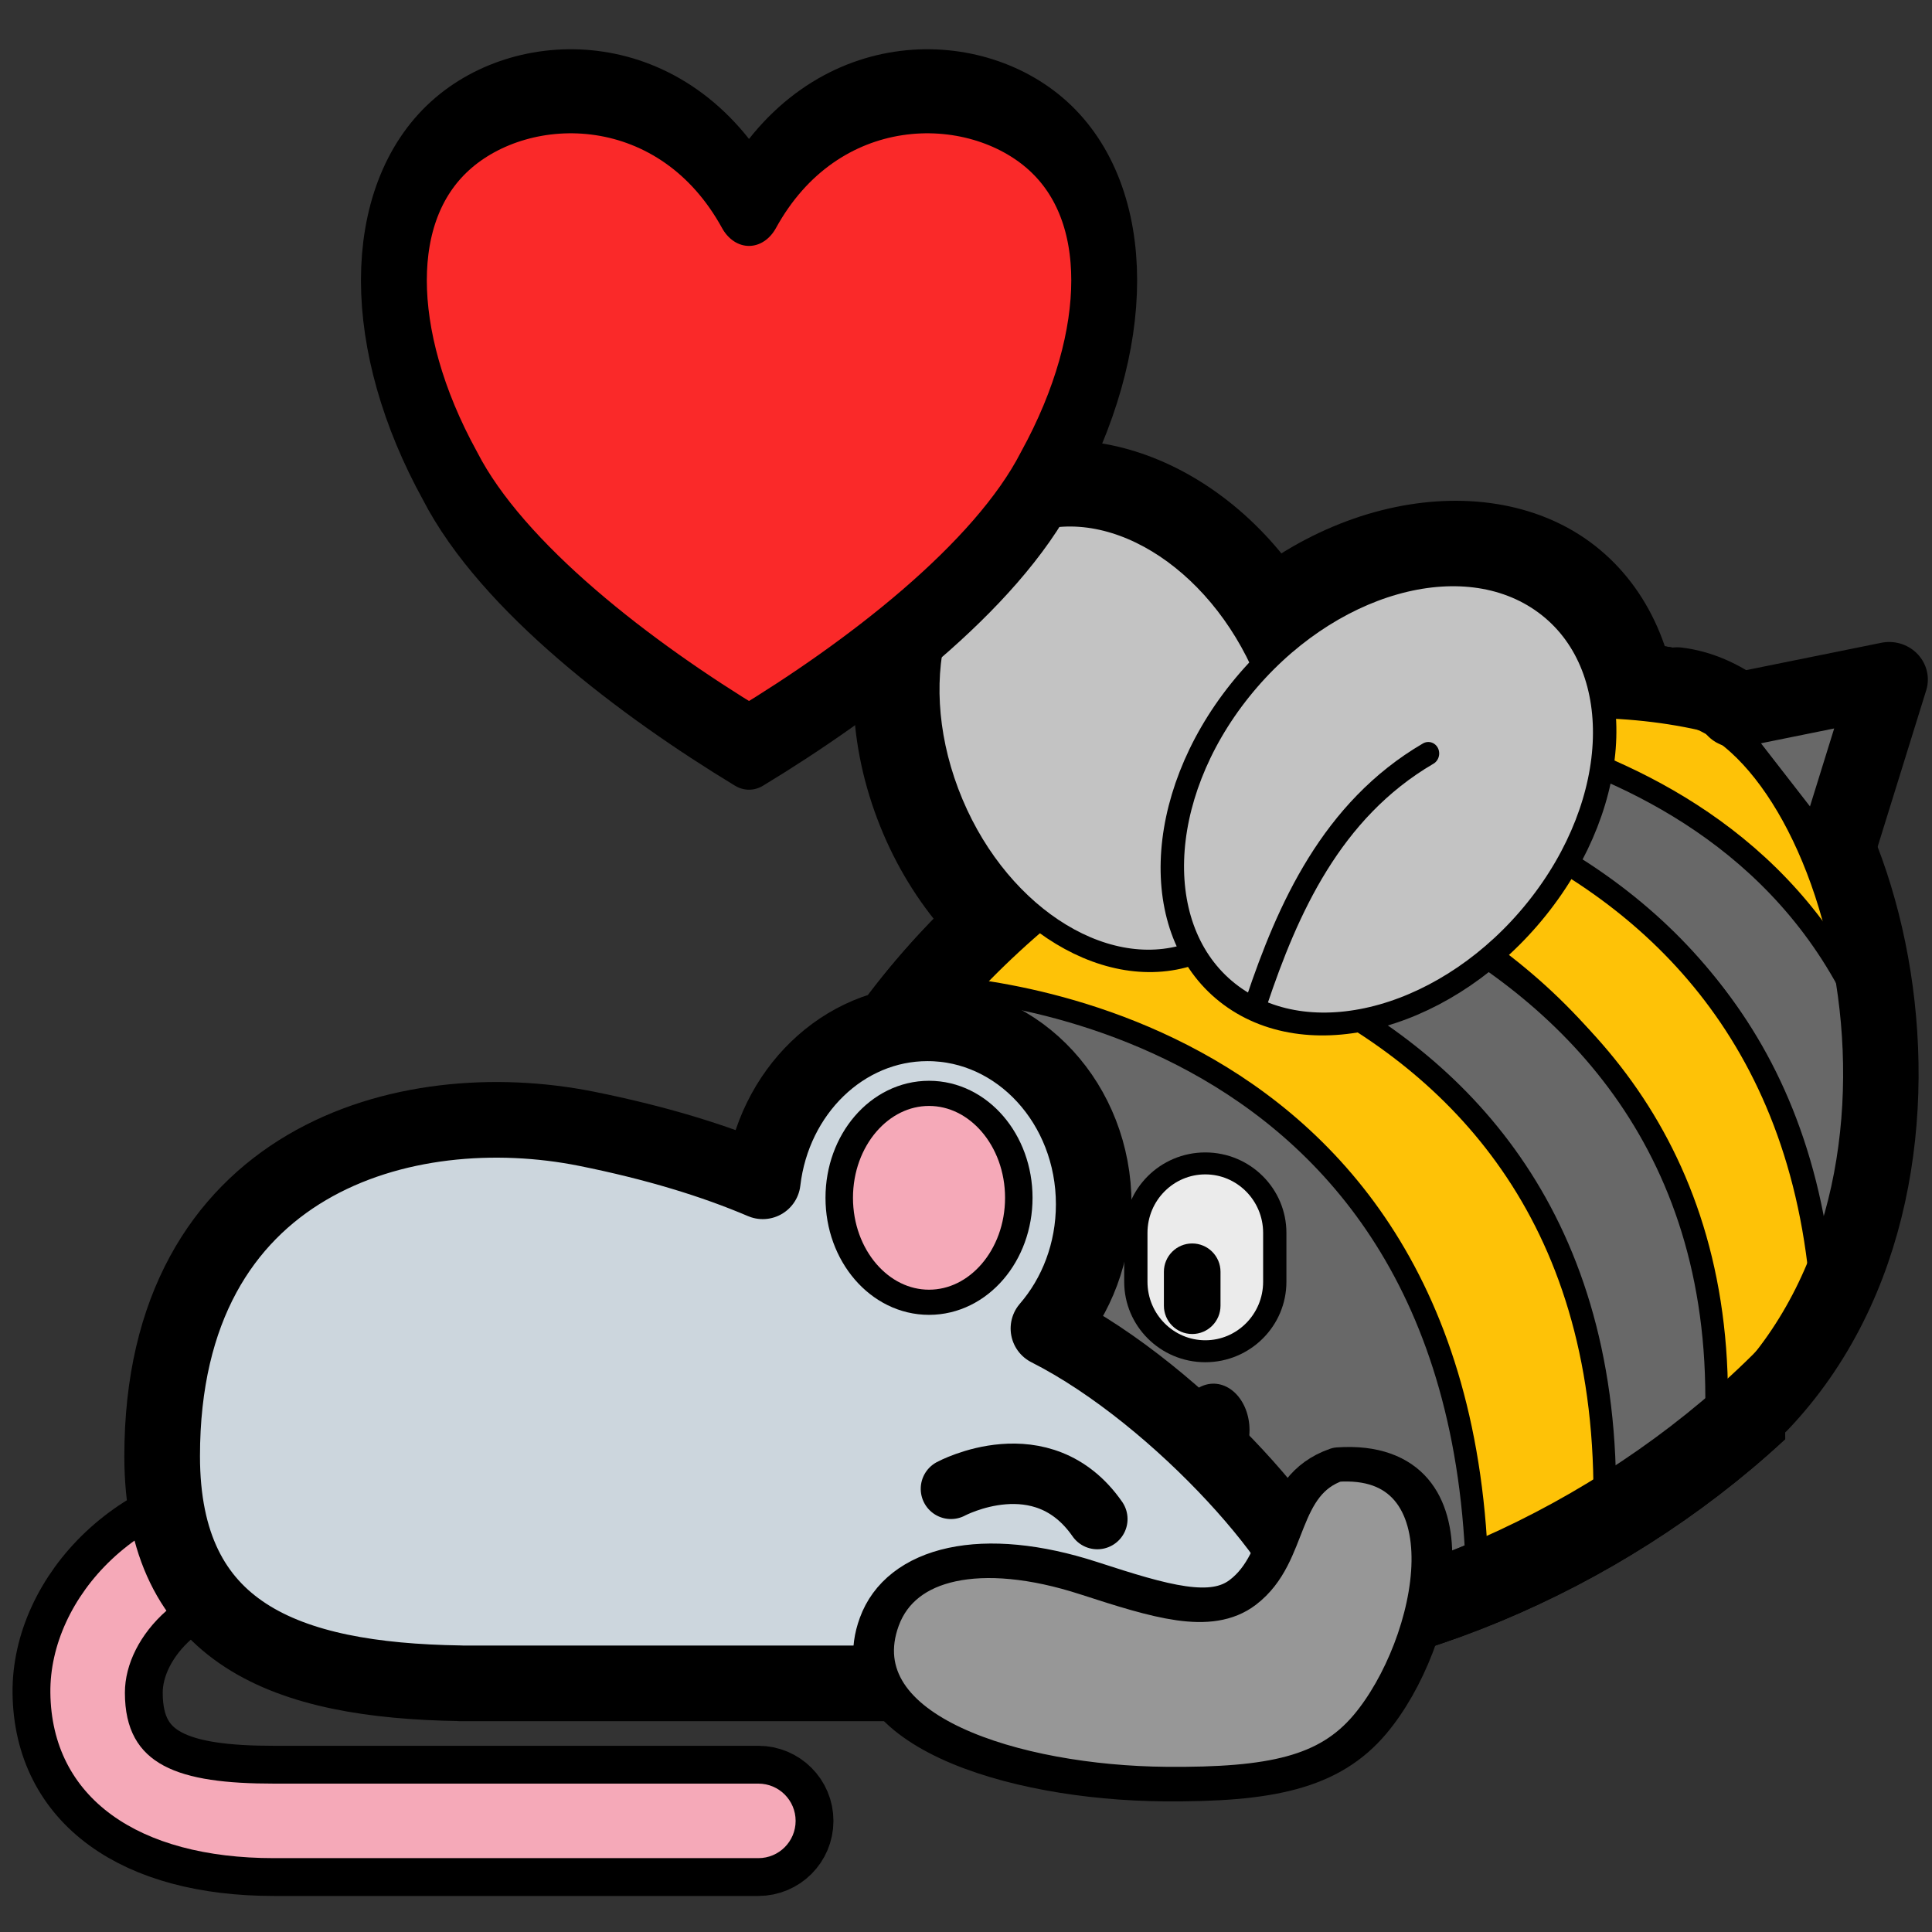 <?xml version="1.0" encoding="UTF-8" standalone="no"?>
<!DOCTYPE svg PUBLIC "-//W3C//DTD SVG 1.1//EN" "http://www.w3.org/Graphics/SVG/1.1/DTD/svg11.dtd">
<svg width="100%" height="100%" viewBox="0 0 256 256" version="1.1" xmlns="http://www.w3.org/2000/svg" xmlns:xlink="http://www.w3.org/1999/xlink" xml:space="preserve" xmlns:serif="http://www.serif.com/" style="fill-rule:evenodd;clip-rule:evenodd;stroke-linecap:round;stroke-linejoin:round;stroke-miterlimit:1.5;">
    <rect x="0" y="0" width="256" height="256" fill="#333333" stroke="none"/>
    <g transform="matrix(1,0,0,1,0,-281)">
        <g id="blobbee_mouse_hug" transform="matrix(1,0,0,1,0,281)">
            <rect x="0" y="0" width="256" height="256" style="fill:none;"/>
            <g id="Bee" transform="matrix(0.682,0,0,0.682,92.31,60.439)">
                <clipPath id="_clip1">
                    <path d="M211.459,180.054L211.81,292.616L-149.134,300.059L-149.079,-101.624L191.49,-98.989L191.49,45.116C226.297,46.697 254.291,135.553 211.459,180.054"/>
                </clipPath>
                <g clip-path="url(#_clip1)">
                    <g id="Sting" transform="matrix(0.783,0.14,-0.136,0.759,67.23,-21.11)">
                        <path d="M189.771,56.854L238.765,34.355L235.05,81.388" style="fill:rgb(104,104,104);stroke:black;stroke-width:18.73px;"/>
                    </g>
                    <g id="Body" transform="matrix(0.994,-0.574,0.761,1.283,-120.17,92.605)">
                        <ellipse cx="168.926" cy="110.515" rx="107.942" ry="55.376" style="fill:rgb(104,104,104);stroke:black;stroke-width:10.96px;"/>
                    </g>
                    <g id="Wings-outline" serif:id="Wings outline" transform="matrix(0.96,0.127,-0.127,0.96,7.569,-6.443)">
                        <g transform="matrix(1.177,-0.575,0.651,1.214,-55.893,35.953)">
                            <path d="M87.573,10.539C107.062,10.539 124.752,29.593 124.752,54.773C124.752,80.454 106.571,99.843 86.693,99.843C67.204,99.843 49.513,80.789 49.513,55.609C49.513,29.927 67.695,10.539 87.573,10.539ZM87.133,21.55C72.762,21.55 61.095,36.624 61.095,55.191C61.095,73.758 72.762,88.832 87.133,88.832C101.504,88.832 113.171,73.758 113.171,55.191C113.171,36.624 101.504,21.55 87.133,21.55Z"/>
                        </g>
                        <g transform="matrix(1.243,0.685,-0.776,1.283,74.269,-72.812)">
                            <path d="M86.7,11.429C106.149,11.429 123.858,30.473 123.858,55.601C123.858,80.236 106.634,98.952 87.566,98.952C68.117,98.952 50.408,79.909 50.408,54.781C50.408,30.145 67.632,11.429 86.7,11.429ZM87.133,21.55C72.762,21.55 61.095,36.624 61.095,55.191C61.095,73.758 72.762,88.832 87.133,88.832C101.504,88.832 113.171,73.758 113.171,55.191C113.171,36.624 101.504,21.55 87.133,21.55Z"/>
                        </g>
                    </g>
                    <g id="Stripes" transform="matrix(1,0,0,1,4.427,10.012)">
                        <g transform="matrix(1,-7.43708e-18,-7.43708e-18,1,92.346,-63.841)">
                            <path d="M37.588,107.021C36.302,108.044 130.102,103.736 138.911,199.269C185.818,73.536 38.054,97.55 37.588,107.021Z" style="fill:rgb(254,194,7);stroke:black;stroke-width:4.4px;"/>
                        </g>
                        <g transform="matrix(1,-7.43708e-18,-7.43708e-18,1,73.491,-52.642)">
                            <path d="M157.766,189.064C152.141,96.884 58.714,94.709 59.225,91.972L24.408,104.867C24.408,104.867 137.219,103.115 141.236,211.738L154.889,190.72" style="fill:rgb(104,104,104);stroke:black;stroke-width:4.4px;"/>
                        </g>
                        <g transform="matrix(1,-7.43708e-18,-7.43708e-18,1,55.573,-39.821)">
                            <path d="M138.184,221.282L158.96,198.917C155.015,90.156 39.958,88.264 39.959,88.304L21.516,99.184C21.345,99.215 140.506,108.796 138.184,221.282Z" style="fill:rgb(254,194,7);stroke:black;stroke-width:4.4px;"/>
                        </g>
                        <g transform="matrix(1,-7.43708e-18,-7.43708e-18,1,25.979,-19.002)">
                            <path d="M52.67,78.448L32.777,93.969C32.777,93.969 147.14,105.355 145.924,216.369L167.401,201.973C175.368,91.857 51.46,79.379 49.702,80.764" style="fill:rgb(104,104,104);stroke:black;stroke-width:4.4px;"/>
                        </g>
                        <g transform="matrix(1,-7.43708e-18,-7.43708e-18,1,-0.424,-0.546)">
                            <path d="M54.907,77.629L39.992,93.485C39.992,93.485 145.269,94.435 147.67,208.921L172.327,197.913C176.533,83.454 58.325,78.845 54.907,77.629Z" style="fill:rgb(254,194,7);stroke:black;stroke-width:4.4px;"/>
                        </g>
                    </g>
                    <g id="Body-outline" serif:id="Body outline" transform="matrix(0.994,-0.574,0.761,1.283,-120.17,92.605)">
                        <ellipse cx="168.926" cy="110.515" rx="107.942" ry="55.376" style="fill:none;stroke:black;stroke-width:10.96px;"/>
                    </g>
                    <g id="Wings" transform="matrix(0.96,0.127,-0.127,0.96,7.569,-6.443)">
                        <g id="Back-wing" serif:id="Back wing" transform="matrix(1.177,-0.575,0.651,1.214,-55.893,35.953)">
                            <ellipse cx="87.133" cy="55.191" rx="26.038" ry="33.641" style="fill:rgb(195,195,195);stroke:black;stroke-width:3.32px;"/>
                        </g>
                        <g id="Front-wing" serif:id="Front wing" transform="matrix(0.947,0,0,0.999,5.868,0.314)">
                            <g id="Front-wing-main" serif:id="Front wing main" transform="matrix(1.313,0.686,-0.82,1.284,72.244,-73.198)">
                                <ellipse cx="87.133" cy="55.191" rx="26.038" ry="33.641" style="fill:rgb(195,195,195);stroke:black;stroke-width:3.18px;"/>
                            </g>
                            <path id="Front-wing-line" serif:id="Front wing line" d="M119.334,101.013C123.249,82.03 129.669,61.104 148.451,47.276" style="fill:none;stroke:black;stroke-width:4.67px;"/>
                        </g>
                    </g>
                    <g id="Face" transform="matrix(1,0,0,1,-3.895,1.368)">
                        <g id="Mouth" transform="matrix(0.659,-1.17246e-18,-3.87825e-17,0.848,3.907,42.299)">
                            <path d="M79.429,171.352L92.31,191.237L108.219,172.744L128,191.722L152.351,171.648" style="fill:none;stroke:black;stroke-width:21.26px;stroke-miterlimit:2;"/>
                            <path d="M79.429,171.352L92.31,191.237L108.219,172.744L128,191.722L152.351,171.648" style="fill:none;stroke:rgb(235,235,235);stroke-width:9.66px;"/>
                        </g>
                        <g id="Eyes" transform="matrix(0.856,0.125,-0.125,0.856,35.143,7.154)">
                            <g id="Right-eye" serif:id="Right eye" transform="matrix(1.568,-0.229,0.216,1.479,-150.38,17.236)">
                                <path d="M154.615,113.255C154.615,107.493 150.203,102.815 144.77,102.815C139.336,102.815 134.924,107.493 134.924,113.255L134.924,120.6C134.924,126.362 139.336,131.04 144.77,131.04C150.203,131.04 154.615,126.362 154.615,120.6L154.615,113.255Z" style="fill:rgb(235,235,235);stroke:black;stroke-width:3.3px;"/>
                            </g>
                            <g id="Right-eye1" serif:id="Right eye" transform="matrix(0.639,-0.093,0.104,0.713,-4.685,94.519)">
                                <path d="M154.615,111.64C154.615,106.77 150.203,102.815 144.77,102.815C139.336,102.815 134.924,106.77 134.924,111.64L134.924,122.216C134.924,127.086 139.336,131.04 144.77,131.04C150.203,131.04 154.615,127.086 154.615,122.216L154.615,111.64Z"/>
                            </g>
                            <g id="Left-eye" serif:id="Left eye" transform="matrix(1.568,-0.229,0.216,1.479,-201.077,24.634)">
                                <path d="M154.615,113.255C154.615,107.493 150.203,102.815 144.77,102.815C139.336,102.815 134.924,107.493 134.924,113.255L134.924,120.6C134.924,126.362 139.336,131.04 144.77,131.04C150.203,131.04 154.615,126.362 154.615,120.6L154.615,113.255Z" style="fill:rgb(235,235,235);stroke:black;stroke-width:3.3px;"/>
                            </g>
                            <g id="Right-eye2" serif:id="Right eye" transform="matrix(0.639,-0.093,0.104,0.713,-55.382,101.917)">
                                <path d="M154.615,111.64C154.615,106.77 150.203,102.815 144.77,102.815C139.336,102.815 134.924,106.77 134.924,111.64L134.924,122.216C134.924,127.086 139.336,131.04 144.77,131.04C150.203,131.04 154.615,127.086 154.615,122.216L154.615,111.64Z"/>
                            </g>
                        </g>
                    </g>
                </g>
            </g>
            <g id="Heart" transform="matrix(1.181,0,0,1.507,-1464.48,-1306.74)">
                <path d="M1324.07,885.041C1332.46,873.088 1349.24,873.088 1357.63,879.065C1366.02,885.041 1366.02,896.994 1357.63,908.948C1351.76,917.912 1336.66,926.877 1324.07,932.854C1311.49,926.877 1296.39,917.912 1290.52,908.948C1282.13,896.994 1282.13,885.041 1290.52,879.065C1298.91,873.088 1315.69,873.088 1324.07,885.041Z" style="fill:rgb(250,41,41);stroke:black;stroke-width:7.39px;"/>
            </g>
            <g transform="matrix(-3.95,0,0,3.95,189.362,69.994)">
                <g id="path24" transform="matrix(1.25,0,0,-1.25,38.75,46.25)">
                    <path d="M0,1.31L-13,1.31C-13.552,1.31 -14,1.757 -14,2.31C-14,2.863 -13.552,3.31 -13,3.31L0,3.31C2.542,3.31 4,3.776 4,5.75C4,7.287 2.357,9 0,9L-7,9C-7.553,9 -8,9.447 -8,10C-8,10.553 -7.553,11 -7,11L0,11C3.589,11 6.028,8.285 6,5.75C5.969,2.927 3.645,1.31 0,1.31" style="fill:rgb(234,89,110);fill-rule:nonzero;stroke:black;stroke-width:2.03px;stroke-linecap:butt;stroke-miterlimit:2;"/>
                </g>
                <g id="path241" serif:id="path24" transform="matrix(1.25,0,0,-1.25,38.75,46.25)">
                    <path d="M0,1.31L-13,1.31C-13.552,1.31 -14,1.757 -14,2.31C-14,2.863 -13.552,3.31 -13,3.31L0,3.31C2.542,3.31 4,3.776 4,5.75C4,7.287 2.357,9 0,9L-7,9C-7.553,9 -8,9.447 -8,10C-8,10.553 -7.553,11 -7,11L0,11C3.589,11 6.028,8.285 6,5.75C5.969,2.927 3.645,1.31 0,1.31" style="fill:rgb(245,169,184);fill-rule:nonzero;"/>
                </g>
                <g id="g26" transform="matrix(1.25,0,0,-1.25,16.25,34.646)">
                    <path d="M4.882,10.191C6.19,10.749 7.754,11.228 9.619,11.602C14.446,12.567 21,10.788 21,2.815C21,-1.96 17.688,-3.209 13,-3.28L13,-3.283L12.558,-3.283C11.893,-3.283 11.193,-3.285 10.472,-3.283L-0.575,-3.283L-0.576,-3.281C-0.661,-3.283 -0.751,-3.283 -0.847,-3.283C-3.696,-3.283 -10.137,-3.283 -10.137,-1.407C-10.137,0.067 -6.349,4.436 -2.785,6.241C-3.538,7.111 -4,8.283 -4,9.574C-4,12.257 -2.003,14.431 0.46,14.431C2.729,14.431 4.604,12.582 4.882,10.191Z" style="fill:rgb(204,214,221);stroke:black;stroke-width:2.03px;stroke-linecap:butt;stroke-miterlimit:2;"/>
                </g>
                <g id="path44" transform="matrix(1.182,1.22108e-17,-1.22108e-17,-1.082,19.787,22.461)">
                    <g id="g42">
                        <path id="path441" serif:id="path44" d="M0,0C0,-1.788 -1.141,-3.239 -2.548,-3.239C-3.956,-3.239 -5.096,-1.788 -5.096,0C-5.096,1.788 -3.956,3.238 -2.548,3.238C-1.141,3.238 0,1.788 0,0" style="fill:rgb(245,169,184);fill-rule:nonzero;stroke:black;stroke-width:0.78px;stroke-linecap:butt;stroke-miterlimit:2;"/>
                    </g>
                </g>
                <g transform="matrix(-0.201,-0.047,-0.047,0.201,173.69,-324.269)">
                    <path d="M350.447,1855.54C350.447,1855.54 366.696,1851.14 372.493,1865.74" style="fill:none;stroke:black;stroke-width:9.82px;"/>
                </g>
            </g>
            <g id="Arm" transform="matrix(1.633,-0.328,0.274,1.364,-87.06,-32.736)">
                <path d="M128.697,197.227C139.854,198.934 133.797,215.823 127.214,222.098C123.277,225.851 118.51,225.897 110.264,223.828C98.536,220.884 85.763,212.694 90.545,203.32C93.174,198.167 99.766,197.924 107.573,203.183C112.87,206.752 116.499,209.057 119.358,207.391C123.597,204.921 123.591,198.041 128.697,197.227Z" style="fill:rgb(151,151,151);stroke:black;stroke-width:3.26px;"/>
            </g>
            <g id="Body-stroke" serif:id="Body stroke" transform="matrix(1,0,0,1,-316.968,-1353.34)">
                <path d="M537.043,1444.11C560.795,1446.95 580.23,1507.87 550.251,1539.35" style="fill:none;stroke:black;stroke-width:3px;"/>
            </g>
            <g id="Body-stroke1" serif:id="Body stroke" transform="matrix(1,0,0,1,-316.968,-1353.34)">
                <path d="M539.2,1444.11C562.952,1446.95 580.23,1507.87 550.251,1539.35" style="fill:none;stroke:black;stroke-width:10px;"/>
            </g>
            <g id="Sting1" serif:id="Sting" transform="matrix(0.404,0.064,-0.062,0.392,156.047,61.247)">
                <path d="M191.017,52.697L238.765,34.355L230.765,91.133" style="fill:rgb(104,104,104);stroke:black;stroke-width:24.82px;"/>
            </g>
        </g>
    </g>
</svg>
